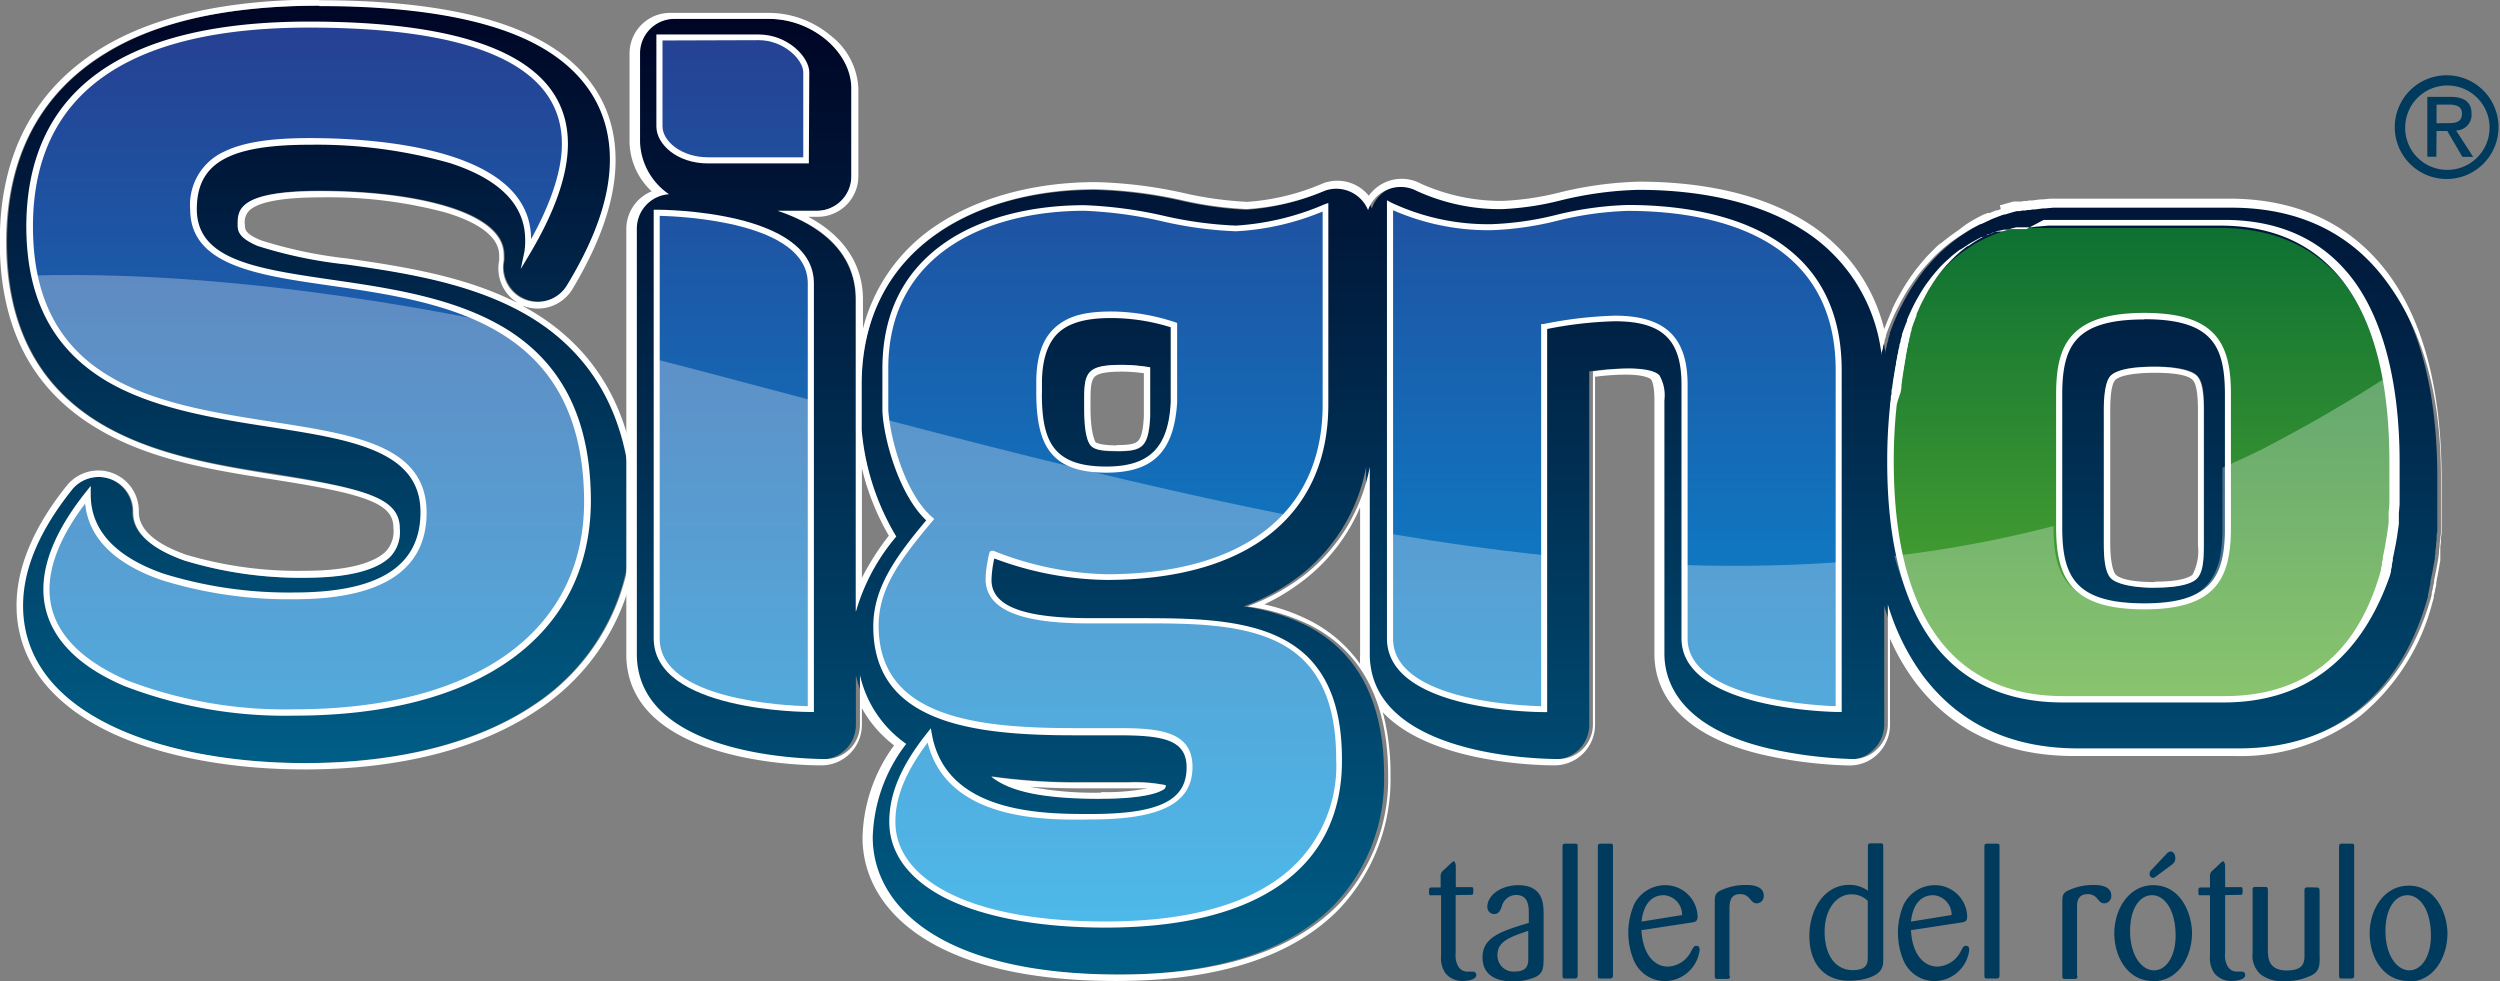 <svg xmlns="http://www.w3.org/2000/svg" xmlns:xlink="http://www.w3.org/1999/xlink" viewBox="0 0 232.83 91.36"><rect x="0" y="0" width="232.83" height="91.36" fill="#808080" stroke="none"/><defs><style>.cls-1{isolation:isolate;}.cls-2{fill:url(#linear-gradient);}.cls-10,.cls-3{fill:#fff;}.cls-4{fill:url(#linear-gradient-2);}.cls-12,.cls-5,.cls-6,.cls-7,.cls-8,.cls-9{fill-rule:evenodd;}.cls-5{fill:url(#linear-gradient-3);}.cls-6{fill:url(#linear-gradient-4);}.cls-7{fill:url(#linear-gradient-5);}.cls-8{fill:url(#linear-gradient-6);}.cls-9{fill:url(#linear-gradient-7);}.cls-10{opacity:0.3;mix-blend-mode:screen;}.cls-11{fill:none;}.cls-12,.cls-13{fill:#003a5d;}</style><linearGradient id="linear-gradient" x1="39.38" y1="107.58" x2="39.38" y2="37.09" gradientUnits="userSpaceOnUse"><stop offset="0" stop-color="#005e87"/><stop offset="1" stop-color="#000525"/></linearGradient><linearGradient id="linear-gradient-2" x1="152.82" y1="127.32" x2="152.82" y2="38.28" xlink:href="#linear-gradient"/><linearGradient id="linear-gradient-3" x1="38.39" y1="125.85" x2="38.39" y2="22.39" gradientUnits="userSpaceOnUse"><stop offset="0" stop-color="#009fe3"/><stop offset="1" stop-color="#2d2e83"/></linearGradient><linearGradient id="linear-gradient-4" x1="78.01" y1="125.85" x2="78.01" y2="22.39" xlink:href="#linear-gradient-3"/><linearGradient id="linear-gradient-5" x1="112.83" y1="125.85" x2="112.83" y2="22.39" xlink:href="#linear-gradient-3"/><linearGradient id="linear-gradient-6" x1="160.02" y1="125.85" x2="160.02" y2="22.4" xlink:href="#linear-gradient-3"/><linearGradient id="linear-gradient-7" x1="209.3" y1="105.79" x2="209.3" y2="49.84" gradientUnits="userSpaceOnUse"><stop offset="0" stop-color="#5eb130"/><stop offset="1" stop-color="#063"/></linearGradient></defs><title>logo</title><g class="cls-1"><g id="Capa_2" data-name="Capa 2"><path class="cls-2" d="M59.06,66c-5.24-3.17-11.8-4.12-17.06-4.89a41.62,41.62,0,0,1-8.25-1.72c-1.87-.75-1.87-1.45-1.87-2,0-1.31,0-3.11,7.64-3.11,8.53,0,17.13,1.83,17.13,5.93a4,4,0,0,1,0,.57,3.21,3.21,0,0,0,5.9,2.27c2.66-4.47,4-8.3,4-11.72,0-4.83-2.57-8.65-7.44-11-4.45-2.18-11-3.28-19.61-3.28s-15.21,1.5-20,4.46c-6.08,3.74-9.17,9.64-9.17,17.55s3,13.47,8.82,16.94c4.9,2.9,11,3.86,16.36,4.69C44,82.07,46.9,83,46.9,85.75a3.34,3.34,0,0,1-.8,2.52c-.88.93-3,2-8,2.05a37.17,37.17,0,0,1-11.24-1.6C22,87,22,84.85,22,84.13a3.21,3.21,0,0,0-5.71-2c-3,3.77-4.55,7.4-4.55,10.8s1.53,8.14,8.81,11.44c4.58,2.07,10.78,3.21,17.47,3.21,8.75,0,16.16-1.9,21.43-5.48a20.14,20.14,0,0,0,9-17.38C68.53,76.12,65.34,69.84,59.06,66Z" transform="translate(-9.67 -36.52)"/><path class="cls-3" d="M39.42,37.09c8.56,0,15.16,1.1,19.61,3.28,4.87,2.38,7.44,6.2,7.44,11,0,3.42-1.29,7.26-4,11.72a3.21,3.21,0,0,1-5.9-2.27,4,4,0,0,0,0-.57c0-4.1-8.6-5.93-17.13-5.93-7.64,0-7.64,1.8-7.64,3.11,0,.51,0,1.21,1.87,2A41.62,41.62,0,0,0,42,61.16c5.27.77,11.82,1.72,17.06,4.89,6.28,3.8,9.47,10.08,9.47,18.68a20.14,20.14,0,0,1-9,17.38c-5.27,3.58-12.68,5.48-21.43,5.48-6.69,0-12.89-1.14-17.47-3.21-7.28-3.3-8.81-8-8.81-11.44s1.53-7,4.55-10.8a3.21,3.21,0,0,1,5.71,2c0,.72,0,2.9,4.78,4.59a37.17,37.17,0,0,0,11.24,1.6c5.06,0,7.16-1.12,8-2.05a3.34,3.34,0,0,0,.8-2.52c0-2.77-2.87-3.68-11.48-5C30,79.89,24,78.94,19.06,76c-5.85-3.47-8.82-9.17-8.82-16.94s3.08-13.81,9.17-17.55c4.81-3,11.55-4.46,20-4.46m0-.57h0c-8.58,0-15.41,1.53-20.32,4.54-6.26,3.85-9.44,9.91-9.44,18s3.06,13.84,9.1,17.42c5,3,11.14,3.92,16.56,4.77,8.74,1.36,11,2.28,11,4.47a2.79,2.79,0,0,1-.65,2.13c-.65.7-2.52,1.87-7.63,1.87A36.6,36.6,0,0,1,27,88.18c-4.4-1.55-4.4-3.44-4.4-4.06a3.77,3.77,0,0,0-6.72-2.36c-3.1,3.87-4.67,7.63-4.67,11.16s1.59,8.54,9.14,12c4.65,2.1,10.94,3.26,17.7,3.26,8.86,0,16.38-1.93,21.75-5.58a20.68,20.68,0,0,0,9.29-17.84c0-8.81-3.28-15.26-9.74-19.17q-.5-.3-1-.58l.06,0A3.78,3.78,0,0,0,63,63.42c2.72-4.56,4-8.49,4-12,0-5.06-2.68-9.06-7.76-11.54-4.53-2.22-11.21-3.34-19.86-3.34ZM57.71,64.66c-5-2.51-10.85-3.36-15.63-4.06A41.33,41.33,0,0,1,34,58.91c-1.52-.61-1.52-1.05-1.52-1.44a1.52,1.52,0,0,1,.7-1.57c1-.65,3.15-1,6.38-1a42.14,42.14,0,0,1,11.6,1.41c2.27.68,5,1.93,5,4,0,.11,0,.38,0,.46a3.76,3.76,0,0,0,1.65,3.91Z" transform="translate(-9.67 -36.52)"/><path class="cls-4" d="M217.76,55.5H201.51l-.31,0h0l-.77.07h0l-.21,0h0l-.75.1h0l-.2,0h0l-.28.05-.2,0-.24.05-.09,0-.16,0-.23.05-.07,0-.19,0-.2.05h0l-.25.07-.26.08-.21.06h0l-.19.06-.11,0-.2.07-.29.11-.16.06h0l-.41.16h0L195,57h0l-.21.09-.24.11-.06,0-.17.08-.23.12-.2.1-.19.1-.12.07-.14.08-.23.14,0,0-.16.1-.22.14-.2.13,0,0-.2.13-.19.13-.21.15-.2.14-.24.18-.16.13-.22.18-.16.13-.2.17,0,0-.13.12-.22.2-.16.15-.22.22-.14.14-.22.24-.13.14-.19.21-.15.17-.21.24-.12.14-.21.26-.11.15-.21.28-.1.14-.19.27-.1.15-.19.28-.11.17-.17.27-.1.17-.18.31-.08.14-.18.32-.08.16-.17.33-.08.15-.17.34-.06.13-.17.37-.06.14-.15.35-.07.17-.15.37-.05.14-.15.4,0,.12-.14.41,0,.13-.14.43,0,.12-.13.43,0,.14,0,.14a15.88,15.88,0,0,0-7.57-11.84c-3.8-2.35-9-3.59-15.1-3.59a33.83,33.83,0,0,0-7.29,1,26.81,26.81,0,0,1-5.44.8,18.68,18.68,0,0,1-7.88-1.67,3.26,3.26,0,0,0-3.16.07,3.22,3.22,0,0,0-1.39,1.71A3.2,3.2,0,0,0,133,54.3a22.11,22.11,0,0,1-7.26,1.76,34.16,34.16,0,0,1-6.1-.85,41.83,41.83,0,0,0-8-1c-5.65,0-10.82,1.4-14.57,4-4.7,3.2-7.18,8.11-7.18,14.2v3.48s0,.06,0,.09h0v.39h0v0h0v.06h0v.13a23.23,23.23,0,0,0,3.22,9.92,18.85,18.85,0,0,0-3.76,7V64.39c0-2.69-1.31-6.2-7.27-8.24h3.64A3.21,3.21,0,0,0,89,52.94v-8.2c0-3.38-3.65-6.46-7.65-6.46H72.07a3.21,3.21,0,0,0-3.21,3.21v8.29a6.14,6.14,0,0,0,2.7,4.84,3.21,3.21,0,0,0-3,3.2V97.45c0,9.51,15.77,9.79,17.57,9.79A3.21,3.21,0,0,0,89.38,104v-4.6a10.65,10.65,0,0,0,4.31,6.41,14.88,14.88,0,0,0-3.12,8.7c0,6.18,6.05,12.78,23,12.78,9.35,0,16.22-2.21,20.43-6.58a17,17,0,0,0,4.57-12c0-6.8-2.43-11.49-7.24-13.94A18.89,18.89,0,0,0,125.49,93a20.13,20.13,0,0,0,5.41-3,16.72,16.72,0,0,0,6-10V97.45c0,9.51,15.77,9.79,17.57,9.79a3.21,3.21,0,0,0,3.21-3.21V71.11a25.9,25.9,0,0,1,3.37-.27c1.45,0,2.45.23,2.83.64a3.75,3.75,0,0,1,.46,2.31V97.45c0,2.44,1.25,6.84,9.65,8.81a40.73,40.73,0,0,0,7.85,1h.08a3.16,3.16,0,0,0,2.23-.93,3.23,3.23,0,0,0,1-2.28V92.94a21.67,21.67,0,0,0,3.32,6.7c3.36,4.45,8.2,6.7,14.38,6.7h15c8.87,0,15.2-4.92,17.82-13.84v0l.13-.47,0-.18.11-.44,0-.1.11-.44,0-.21.08-.35.05-.26.07-.34v0l.21-1.15V88.4l.05-.35,0-.21.06-.45,0-.17.06-.49,0-.17c0-.17,0-.34.06-.52v-.13c0-.18,0-.36,0-.55v-.13c0-.19,0-.37,0-.56v-.1c0-.2,0-.4,0-.6v-.1q0-.31,0-.62v-.08q0-.33,0-.67v0c0-.23,0-.45,0-.68v-.06q0-.35,0-.71c0-8.12-1.66-14.44-4.93-18.79S223.92,55.5,217.76,55.5ZM110.66,73.62c0-2.48.35-3.11,3.54-3.11h0a16.08,16.08,0,0,1,2.6.23v3.85h0V75q0,.17,0,.33h0c-.16,2.91-.76,3.22-3.09,3.23-1.32,0-2.14-.18-2.43-.52s-.58-1.6-.6-3.39Zm7.6,36c0,.28-.07.33-.32.47-.52.3-2,.79-5.7.79-5.22,0-8.45-.61-10.22-2.07a57.26,57.26,0,0,0,8.6.54h4.19A14.56,14.56,0,0,1,118.26,109.64Zm88-38.12c.37-.39,1.39-.84,4.11-.84h0c2,0,3.41.3,3.93.85s.64,1.45.64,3.2v12.6c0,1.69-.22,2.64-.65,3.09s-1.88.84-3.91.84-3.52-.3-4.08-.88-.66-1.48-.66-3.26V74.73C205.63,73,205.83,72,206.26,71.52Z" transform="translate(-9.67 -36.52)"/><path class="cls-3" d="M81.3,38.28c4,0,7.65,3.08,7.65,6.46v8.2a3.21,3.21,0,0,1-3.21,3.21H82.11c6,2,7.27,5.55,7.27,8.24v29.1a18.85,18.85,0,0,1,3.76-7,23.23,23.23,0,0,1-3.22-9.92V75.9h0s0-.07,0-.09V72.34c0-6.1,2.48-11,7.18-14.2,3.75-2.55,8.92-4,14.57-4a41.83,41.83,0,0,1,8,1,34.16,34.16,0,0,0,6.1.85A22.11,22.11,0,0,0,133,54.3a3.2,3.2,0,0,1,4.08,1.79,3.22,3.22,0,0,1,4.55-1.78A18.69,18.69,0,0,0,149.51,56a26.81,26.81,0,0,0,5.44-.8,33.83,33.83,0,0,1,7.29-1c6.08,0,11.3,1.24,15.1,3.59a15.88,15.88,0,0,1,7.57,11.84l0-.14,0-.14.13-.43,0-.12.14-.43,0-.13.14-.41,0-.12.15-.4.05-.14.15-.37.07-.17.15-.35.06-.14.17-.37.06-.13.17-.34.08-.15.17-.33.08-.16.18-.32.08-.14.18-.31.1-.17.17-.27.11-.17.19-.28.1-.15.19-.27.1-.14.21-.28.11-.15.21-.26.12-.14.21-.24.15-.17.19-.21.13-.14.22-.24.14-.14.22-.22.16-.15.22-.2.13-.12,0,0,.2-.17.16-.13.22-.18.16-.13.24-.18.2-.14.21-.15.19-.13.2-.13,0,0,.2-.13.22-.14.16-.1,0,0,.23-.14.14-.08.12-.07.19-.1.2-.1.23-.12.17-.08.06,0,.24-.11L195,57h0l.23-.1h0l.41-.16h0l.16-.06.29-.11.2-.07.11,0,.19-.06h0l.21-.06.26-.08.25-.07h0l.2-.05.19,0,.07,0,.23-.05.16,0,.09,0,.24-.05.2,0,.28-.05h0l.2,0h0l.75-.1h0l.21,0h0l.77-.07h0l.31,0h16.25c6.16,0,11,2.26,14.35,6.72S237,72.89,237,81q0,.36,0,.71v.06c0,.23,0,.46,0,.68v0q0,.34,0,.67v.08q0,.31,0,.62V84c0,.2,0,.4,0,.6v.1c0,.19,0,.38,0,.56v.13c0,.19,0,.37,0,.55V86c0,.17,0,.35-.06.52l0,.17-.06.49,0,.17-.06.45,0,.21-.05.35v.08l-.21,1.15v0l-.07.34-.05.26-.08.35,0,.21-.11.44,0,.1-.11.44,0,.18-.13.47v0c-2.62,8.92-9,13.84-17.82,13.84h-15c-6.18,0-11-2.25-14.38-6.7a21.67,21.67,0,0,1-3.32-6.7V104a3.23,3.23,0,0,1-1,2.28,3.16,3.16,0,0,1-2.23.93h-.08a40.72,40.72,0,0,1-7.85-1c-8.4-2-9.65-6.37-9.65-8.81V73.79a3.75,3.75,0,0,0-.46-2.31c-.37-.41-1.38-.64-2.83-.64a25.9,25.9,0,0,0-3.37.27V104a3.21,3.21,0,0,1-3.21,3.21c-1.8,0-17.57-.28-17.57-9.79V80a16.72,16.72,0,0,1-6,10,20.12,20.12,0,0,1-5.41,3,18.89,18.89,0,0,1,5.88,1.76c4.8,2.45,7.24,7.14,7.24,13.94a17,17,0,0,1-4.57,12c-4.21,4.36-11.09,6.58-20.43,6.58-17,0-23-6.6-23-12.78a14.88,14.88,0,0,1,3.12-8.7,10.65,10.65,0,0,1-4.31-6.41V104a3.21,3.21,0,0,1-3.21,3.21c-1.8,0-17.57-.28-17.57-9.79V57.81a3.21,3.21,0,0,1,3-3.2,6.14,6.14,0,0,1-2.7-4.84V41.49a3.21,3.21,0,0,1,3.21-3.21H81.3m32.39,40.25c2.33,0,2.94-.32,3.09-3.23h0q0-.16,0-.33v-.37h0V70.73a16.08,16.08,0,0,0-2.6-.23h0c-3.19,0-3.54.63-3.54,3.11v1c0,1.8.21,2.95.6,3.39s1.11.52,2.43.52m96.68,12.73c2,0,3.38-.29,3.91-.84s.64-1.41.65-3.09V74.73c0-1.75-.2-2.73-.64-3.2s-1.89-.85-3.93-.85h0c-2.71,0-3.73.46-4.11.84s-.63,1.44-.63,3.21V87.12c0,1.77.2,2.78.66,3.26s1.93.88,4.08.88m-98.13,19.65c3.74,0,5.18-.5,5.7-.79.25-.14.31-.19.32-.47a14.56,14.56,0,0,0-3.45-.26h-4.19a57.26,57.26,0,0,1-8.6-.54c1.78,1.45,5,2.07,10.22,2.07M81.3,37.72H72.07a3.78,3.78,0,0,0-3.77,3.77v8.29a6.45,6.45,0,0,0,2.06,4.56A3.79,3.79,0,0,0,68,57.81V97.45c0,10.06,16.27,10.35,18.13,10.35A3.78,3.78,0,0,0,89.94,104v-1.52a11.19,11.19,0,0,0,3,3.46A15,15,0,0,0,90,114.54c0,6.45,6.2,13.34,23.6,13.34,9.51,0,16.52-2.27,20.84-6.75a17.58,17.58,0,0,0,4.73-12.41,22.22,22.22,0,0,0-.72-5.87c4.47,4.77,14.58,4.95,16,4.95a3.78,3.78,0,0,0,3.77-3.77V71.61a23.33,23.33,0,0,1,2.81-.2c1.94,0,2.37.41,2.41.45s.31.46.31,1.93V97.45c0,2.61,1.31,7.3,10.09,9.36a41.16,41.16,0,0,0,8,1h.1a3.72,3.72,0,0,0,2.63-1.09,3.79,3.79,0,0,0,1.12-2.68V96A20.46,20.46,0,0,0,188,100c3.47,4.6,8.46,6.93,14.83,6.93h15a18.42,18.42,0,0,0,11.6-3.69,20.13,20.13,0,0,0,6.76-10.55v0l.14-.49,0-.18.12-.45,0-.11.11-.45,0-.21.06-.28,0-.08.06-.27v0l.06-.31v0l.2-1.15v0h0v-.1l0-.3,0-.21v-.1l0-.36,0-.17.06-.5,0-.17c0-.17,0-.35.06-.52V86c0-.18,0-.37,0-.56v-.13c0-.19,0-.38,0-.57v-.1c0-.21,0-.41,0-.61v-.1c0-.21,0-.42,0-.63v-.07c0-.23,0-.45,0-.68h0v0c0-.22,0-.45,0-.68v-.06c0-.24,0-.48,0-.72,0-8.25-1.7-14.68-5-19.12-3.47-4.61-8.45-6.95-14.8-6.95h-16.3l-.3,0h0l-.76.07h0l-.22,0h0l-.75.1h-.07l-.19,0h0l-.29.05-.21,0-.26.05-.08,0-.17,0-.21,0h0l-.07,0-.2,0-.21.06h0l-.26.07-.27.08-.21.06h0l-.19.06-.11,0L196,56l-.29.11,0,0-.13,0,0,0-.4.16h0l-.21.09h0l-.1,0-.11,0-.21.1,0,0-.06,0-.17.08-.21.11h0l-.2.1-.15.08,0,0-.12.07,0,0-.11.06-.24.14,0,0-.15.09h0l-.21.13,0,0,0,0-.17.11h0l0,0L192,58l0,0-.18.12-.22.16-.2.14-.25.19-.17.13-.24.19-.16.13-.18.15,0,0-.05,0-.14.12-.15.13-.07.07h0l-.09.09-.06.06-.15.15-.07.07-.14.14-.24.25-.13.13-.2.23-.15.17-.21.25-.12.15-.22.27-.12.15-.21.29-.11.15-.2.28-.1.15-.17.26,0,0-.11.17-.18.29-.11.18-.18.31h0l-.08.14-.18.33-.09.16-.18.34-.08.16-.17.35-.06.13,0,.06-.14.32-.06.14-.15.36-.07.17-.15.38-.06.15-.1.26a16.32,16.32,0,0,0-7.41-10.06c-3.89-2.4-9.21-3.67-15.4-3.67a34.26,34.26,0,0,0-7.4,1,26.44,26.44,0,0,1-5.33.79,18.19,18.19,0,0,1-7.62-1.61,3.76,3.76,0,0,0-4.84,1.13,3.77,3.77,0,0,0-4.25-1.16,21.63,21.63,0,0,1-7.06,1.73,33.79,33.79,0,0,1-6-.84,42.25,42.25,0,0,0-8.1-1c-5.76,0-11,1.44-14.89,4.05a16.34,16.34,0,0,0-6.81,9.6V64.39c0-2.38-1-5.47-5.09-7.68h.89a3.78,3.78,0,0,0,3.77-3.77v-8.2A6.59,6.59,0,0,0,87,39.81a9,9,0,0,0-5.69-2.09ZM113.69,78c-1.71,0-2-.31-2-.32s-.44-.7-.46-3v-1c0-1.07.07-1.76.4-2.08s1.11-.47,2.57-.47a15.08,15.08,0,0,1,2,.15v3.36h0v.36c0,.09,0,.19,0,.29h0v0c-.07,1.32-.24,2-.56,2.31s-1,.37-2,.37Zm96.68,12.73c-2.61,0-3.42-.44-3.67-.71s-.5-1.31-.5-2.87V74.73c0-1.55.16-2.49.47-2.82.15-.16.87-.67,3.7-.67s3.37.52,3.52.68c.32.34.48,1.29.48,2.81V87.32a4.73,4.73,0,0,1-.5,2.71c-.15.15-.85.66-3.51.66ZM89.94,90.34V80.12a23.1,23.1,0,0,0,2.51,6.29,24,24,0,0,0-2.51,3.93Zm37.48,2.47a20,20,0,0,0,3.83-2.38,16.87,16.87,0,0,0,5.09-6.67V97.45a8.82,8.82,0,0,0,0,.91,12.83,12.83,0,0,0-4.76-4.08,17.75,17.75,0,0,0-4.2-1.48Zm-15.19,17.53a31.53,31.53,0,0,1-6.65-.55c1.83.12,3.57.15,5,.15h4.19c.73,0,1.32,0,1.78,0a20.5,20.5,0,0,1-4.34.35Z" transform="translate(-9.67 -36.52)"/><path class="cls-5" d="M38.44,38.81c13.93,0,23.84,2.91,23.84,11.11,0,2.73-1.11,6.07-3.5,10.08a6,6,0,0,0,.09-1.2c0-7.6-12.31-9.14-20.34-9.14-6.32,0-10.85,1.11-10.85,6.32,0,12.47,36.66-.94,36.66,27.25,0,13.07-11.28,19.65-27.26,19.65C25.88,102.89,14,99.39,14,91.45c0-2.48,1.11-5.38,3.85-8.8,0,7.77,12,9.4,19.23,9.4,8.29,0,12-2.73,12-7.77,0-14.1-36.66-.68-36.66-26.66,0-14.44,11.71-18.8,26-18.8Z" transform="translate(-9.67 -36.52)"/><path class="cls-3" d="M37.07,103.17a41.65,41.65,0,0,1-15.85-2.77c-4.91-2.1-7.51-5.2-7.51-9,0-2.72,1.32-5.73,3.91-9l.5-.63v.81c0,3.3,2.26,5.77,6.73,7.35a39.32,39.32,0,0,0,12.21,1.77c7.92,0,11.77-2.45,11.77-7.49,0-5.74-6.47-6.75-14-7.92-5.07-.79-10.83-1.69-15.2-4.26-5.05-3-7.51-7.71-7.51-14.48C12.18,45,21,38.53,38.44,38.53h0c16,0,24.12,3.83,24.12,11.39,0,2.84-1.19,6.28-3.54,10.23l-.85,1.42L58.5,60a5.77,5.77,0,0,0,.08-1.14c0-3.24-2.34-5.64-7-7.15A45.69,45.69,0,0,0,38.52,50C31,50,28,51.7,28,56c0,4.74,5.57,5.55,12.63,6.58,5.29.77,11.28,1.64,16,4.46,5.43,3.27,8.07,8.58,8.07,16.21C64.61,95.72,54.32,103.17,37.07,103.17ZM17.6,83.42c-2.2,2.91-3.32,5.6-3.32,8,0,4.44,3.9,7,7.17,8.44a41.08,41.08,0,0,0,15.62,2.72c16.89,0,27-7.24,27-19.36C64,66.56,51,64.66,40.5,63.13c-7-1-13.12-1.91-13.12-7.14a5.44,5.44,0,0,1,3.21-5.37c1.74-.84,4.26-1.24,7.92-1.24,6.2,0,20.61.92,20.62,9.42C61,55.39,62,52.41,62,49.92c0-7.18-7.93-10.83-23.56-10.83-17.05,0-25.7,6.23-25.7,18.52C12.74,72.33,24.55,74.17,35,75.8,42.71,77,49.4,78,49.4,84.27c0,5.34-4.15,8.06-12.33,8.06a39.89,39.89,0,0,1-12.4-1.8C20.3,89,17.92,86.6,17.6,83.42Z" transform="translate(-9.67 -36.52)"/><path class="cls-6" d="M70.83,56.33c1.2,0,14.36.26,14.36,6.58v39.64s-14.36,0-14.36-6.58V56.33ZM71.08,40h9.23c2.57,0,4.44,2,4.44,3.25v8.2H75.61c-2.65,0-4.53-1.62-4.53-3.16V40Z" transform="translate(-9.67 -36.52)"/><path class="cls-3" d="M85.47,102.83h-.28c-.6,0-14.64-.08-14.64-6.86V56.05h.28c.6,0,14.64.08,14.64,6.86ZM71.11,56.62V96c0,5.72,11.8,6.24,13.79,6.29V62.91C84.9,57.18,73.1,56.67,71.11,56.62ZM85,51.74H75.61c-2.88,0-4.81-1.78-4.81-3.44V39.73h9.51c2.74,0,4.73,2.11,4.73,3.53ZM71.37,40.29v8c0,1.36,1.74,2.88,4.25,2.88h8.86V43.26c0-1.17-1.79-3-4.16-3Z" transform="translate(-9.67 -36.52)"/><path class="cls-7" d="M133.13,74.19c0,10.08-7.18,16.06-20.42,16.06a30.11,30.11,0,0,1-10.6-2.14,12.12,12.12,0,0,0-.34,2.39c0,3.16,4.44,3.84,9.48,3.84h2.82c9.74,0,20.34-.68,20.34,12.9,0,9.31-6.84,15.38-21.79,15.38-13.16,0-19.83-4.19-19.83-9.57,0-2.56,1.11-5.13,3.42-8,1.37,7.35,9.91,7.6,15,7.6,6.49,0,9.23-1.37,9.23-4.61,0-3-2.74-3.33-6.67-3.33h-4.19c-10.17,0-18.37-1.45-18.37-9.82,0-3.5,2-6.24,5-9.91-2.46-2.14-4-7.17-4.16-10.13v-.12h0v-.05h0v-.07h0v-.11h0s0-.09,0-.13V70.86c0-10.94,9.31-15,18.54-15,4.7,0,9.83,1.88,14.1,1.88,2.14,0,4.7-.6,8.37-2V74.19ZM119,66.75h0a18.8,18.8,0,0,0-5.81-.94c-4.44,0-6.75,1.54-6.75,6.32v1h0c0,4.56,1.11,7.12,6.24,7.12,4.56,0,6.08-2.24,6.29-6.26v0h0c0-.13,0-.27,0-.4h0v-.21h0c0-.06,0-.13,0-.19h0c0-.07,0-.14,0-.21V66.75Z" transform="translate(-9.67 -36.52)"/><path class="cls-3" d="M112.62,122.91c-6.27,0-11.45-1-15-2.8-3.36-1.74-5.13-4.18-5.13-7.06,0-2.61,1.11-5.22,3.48-8.21l.39-.49.11.61c1.37,7.37,10.42,7.37,14.76,7.37,6.36,0,8.95-1.25,8.95-4.33,0-2.58-2.15-3-6.38-3h-4.19C99.94,105,91,103.74,91,94.86c0-3.62,2.12-6.52,4.93-9.88C93.45,82.64,92,77.6,91.85,74.84v-.19l.28,0-.28,0V70.86c0-5.16,2-9.13,5.93-11.81,3.24-2.21,7.82-3.42,12.89-3.42a39.67,39.67,0,0,1,7.44,1,36.09,36.09,0,0,0,6.66.9A24.6,24.6,0,0,0,133,55.56l.38-.14V74.19c0,10.39-7.55,16.34-20.71,16.34a30.72,30.72,0,0,1-10.4-2,10.62,10.62,0,0,0-.26,2c0,2.43,2.92,3.56,9.2,3.56h4.15c6.12,0,12.44,0,16.12,3.63,2.13,2.13,3.17,5.25,3.17,9.56C134.69,117.35,126.85,122.91,112.62,122.91ZM96.06,105.68c-2,2.68-3,5-3,7.38,0,2.65,1.67,4.91,4.83,6.55,3.44,1.79,8.53,2.73,14.72,2.73,7.17,0,12.67-1.39,16.33-4.14a12.94,12.94,0,0,0,5.17-11c0-4.15-1-7.15-3-9.16-3.51-3.5-9.72-3.48-15.72-3.46h-4.16c-4.19,0-9.77-.43-9.77-4.13a9.42,9.42,0,0,1,.18-1.63c.17-.94.19-1,.45-1h.06l.05,0A30.08,30.08,0,0,0,112.71,90c12.8,0,20.14-5.75,20.14-15.78v-18a24.29,24.29,0,0,1-8.09,1.84,36.48,36.48,0,0,1-6.77-.91,39.26,39.26,0,0,0-7.33-1c-8.83,0-18.26,3.85-18.26,14.67v3.77l-.28,0h.28v.13c.18,2.75,1.6,7.8,4.07,9.95l.21.18-.18.21c-2.91,3.48-5,6.21-5,9.73,0,8.38,8.69,9.54,18.09,9.54h4.19c3.8,0,6.95.27,6.95,3.61s-2.84,4.9-9.51,4.9C106.87,112.92,97.88,112.92,96.06,105.68Zm16.64-25.14c-5.38,0-6.49-2.83-6.52-7.4v-1c0-2.42.59-4.11,1.81-5.17s2.79-1.44,5.22-1.44h0a19.17,19.17,0,0,1,5.9,1l.19.07v6.35c0,.07,0,.14,0,.22v.44c0,.14,0,.28,0,.41v0C119,78.58,117.07,80.54,112.71,80.54Zm-6-7.41c0,4.44,1,6.84,6,6.84,4,0,5.79-1.74,6-6v0c0-.14,0-.28,0-.41v-.43c0-.07,0-.14,0-.21V67a18.74,18.74,0,0,0-5.53-.86h0c-2.29,0-3.83.41-4.85,1.3s-1.61,2.49-1.61,4.74v1l-.28,0Z" transform="translate(-9.67 -36.52)"/><path class="cls-8" d="M166.56,72.31c0-4-1.62-6.15-6.49-6.15a37.45,37.45,0,0,0-6.58.77v35.62s-14.36,0-14.36-6.58V55.65a21.25,21.25,0,0,0,9.4,2.05c4.19,0,8.2-1.79,12.73-1.79,9.57,0,19.65,3.25,19.65,15.12v31.52s-14.35-.17-14.35-6.58V72.31Z" transform="translate(-9.67 -36.52)"/><path class="cls-3" d="M181.19,102.83h-.29c-.6,0-14.63-.25-14.63-6.86V72.31c0-4.17-1.8-5.87-6.21-5.87a36.57,36.57,0,0,0-6.3.72v35.68h-.28c-.6,0-14.64-.08-14.64-6.86V55.17l.42.23a21.19,21.19,0,0,0,9.27,2,28.89,28.89,0,0,0,6.05-.86,31.56,31.56,0,0,1,6.68-.93c7.44,0,19.93,2,19.93,15.4ZM139.41,56.1V96c0,5.73,11.8,6.24,13.79,6.29V66.7l.22,0a38.06,38.06,0,0,1,6.64-.78c4.69,0,6.78,2,6.78,6.44V96c0,5.57,11.79,6.22,13.79,6.29V71c0-12.91-12.14-14.84-19.37-14.84a31.12,31.12,0,0,0-6.56.92,29.3,29.3,0,0,1-6.17.88A22.15,22.15,0,0,1,139.41,56.1Z" transform="translate(-9.67 -36.52)"/><path class="cls-9" d="M201.82,101.65c-10.09,0-16.07-7.09-16.07-22.12a48.38,48.38,0,0,1,.26-5.17h0q0-.29.07-.58v0c0-.18,0-.37.07-.55v-.05c0-.17.05-.35.08-.52v-.07l.08-.5V72l.09-.47,0-.09.09-.46,0-.09.1-.44,0-.1.1-.43,0-.1.11-.42,0-.1.11-.39,0-.12.11-.38,0-.12.12-.36,0-.13.12-.35,0-.12.13-.33.05-.14.13-.31.06-.14.13-.31.06-.13.14-.3.06-.13.14-.29.07-.14.14-.27.07-.14.14-.26.08-.13.15-.25.08-.14.15-.24.09-.13.15-.23.09-.13.16-.22.09-.13.16-.21.1-.13.16-.2.11-.13.16-.19.11-.12.17-.19.12-.12.17-.18.12-.12.17-.17.12-.12.17-.16.13-.11.17-.15.14-.11.17-.14.14-.11.18-.14.14-.1.18-.13.15-.1.18-.12.15-.1.18-.12.16-.1.18-.11.17-.09.19-.1.17-.09.19-.1.18-.08.19-.09.18-.08.19-.08.19-.08.19-.07.19-.07.2-.07.19-.06.2-.07.19-.06.2-.06.2-.06.2-.05.21-.05.21,0,.2,0,.22,0,.21,0,.21,0,.23,0,.2,0,.24,0,.19,0,.23,0,.21,0,.27,0h.18l.31,0h16c10,0,16.06,7.09,16.06,22.3,0,.23,0,.45,0,.67v.05c0,.22,0,.44,0,.65h0c0,.21,0,.43,0,.64v.06c0,.2,0,.39,0,.59v.09q0,.29,0,.57V83c0,.18,0,.35,0,.53v.13l0,.5v.13c0,.16,0,.31,0,.47l0,.16-.06.46,0,.15-.06.42,0,.2-.05.35,0,.24-.06.34,0,.25-.05.29-.06.3-.05.24-.07.31,0,.2-.09.39,0,.1-.1.4,0,.15h0l-.12.42v0c-2.3,7.81-7.48,11.55-14.74,11.55Zm15.34-15.78h0V85.8h0v-.1h0V73.25c0-4.7-1.37-7.26-7.78-7.26-6.58,0-7.95,2.56-7.95,7.26v8.67h0v3.72c0,4.7,1.37,7.35,7.95,7.35,6.3,0,7.73-2.56,7.78-7.11Zm0-12.63Z" transform="translate(-9.67 -36.52)"/><path class="cls-3" d="M216.78,101.94h-15c-10.7,0-16.35-7.75-16.35-22.41a48.91,48.91,0,0,1,.26-5.19v0q0-.29.07-.58v0c0-.18,0-.36.07-.54l0-.12c0-.16,0-.32.07-.47V72.5l.08-.5v-.08l.09-.48,0-.09.09-.46,0-.09.09-.39,0-.16.1-.44,0-.1.1-.4,0-.12.11-.39,0-.13.12-.38,0-.12.12-.37,0-.13.12-.34.06-.16.12-.32.05-.13.13-.32v0l0-.11.13-.31.06-.13.14-.31.06-.13.14-.29.07-.14.14-.28.08-.14.14-.26.08-.13.13-.23.1-.17.15-.24.09-.14.15-.23.09-.13.16-.22.1-.13.16-.22.11-.14.16-.2.11-.13.16-.19.14-.16.14-.16.12-.13.11-.11.18-.18.18-.17.13-.12.18-.16.13-.12.18-.16,0,0,.11-.09.18-.14.14-.11.18-.14.15-.11.07,0,.12-.09.5-.33.19-.12.12-.07.1-.06.14-.08.53-.29.19-.1.1,0,.27-.13.14-.06.09,0,.15-.07.26-.1.13-.05.15-.06.09,0,.15-.05.15,0,.11,0,.14,0,.2-.06.21-.06.21-.06.2-.05.14,0,.07,0,.21,0,.13,0,.11,0,.18,0,.16,0,.1,0,.17,0,.18,0L200,57l.45,0h.24l.57,0h15.55c5.19,0,9.23,1.87,12,5.56s4.34,9.55,4.34,17c0,.23,0,.45,0,.68v.06c0,.22,0,.44,0,.65s0,.45,0,.66v.06c0,.2,0,.4,0,.59v.09q0,.29,0,.57V83c0,.18,0,.36,0,.53l-.07.77c0,.16,0,.31,0,.47l0,.16,0,.38-.12.85-.05.36-.15.84-.06.29-.06.3-.05.25-.07.31,0,.2-.09.39,0,.19-.08.31,0,.15-.12.43v0C229.53,97.87,224.34,101.94,216.78,101.94ZM186.3,74.37v0a48.31,48.31,0,0,0-.26,5.14c0,14.29,5.46,21.84,15.79,21.84h15c7.39,0,12.26-3.82,14.47-11.34v0l.12-.42,0-.15.08-.31,0-.18.09-.38,0-.19.07-.31.05-.24.06-.3.05-.28.14-.83.05-.35.12-.84,0-.38,0-.16c0-.16,0-.31,0-.47l.07-.75q0-.26,0-.53v-.09c0-.19,0-.37,0-.56V82.2c0-.19,0-.39,0-.58v-.06c0-.21,0-.42,0-.64s0-.45,0-.66V80.2c0-.22,0-.44,0-.67,0-14.4-5.46-22-15.78-22H201.25l-.56,0h-.24l-1,.09h-.11l-.49.07-.17,0-.15,0-.11,0-.16,0-.17,0-.12,0-.12,0-.2,0-.08,0-.13,0-.19.05-.2.05-.2.06-.19.06-.13,0-.11,0-.14,0-.14.05-.09,0-.15.05-.12,0-.25.1-.13.06-.1,0-.13.06-.26.12-.09,0-.19.09-.51.27-.13.08-.1.06-.11.06-.18.11-.48.32-.11.08-.07,0-.14.1-.17.13-.14.11-.17.14-.11.09,0,0-.17.15-.13.11-.17.16-.12.12-.17.17-.17.17-.1.11-.12.12-.14.15-.13.15-.16.19-.11.13-.15.19-.1.13-.16.21-.09.13-.15.22-.09.13-.15.23-.08.13-.15.24-.1.16-.13.22-.07.13-.14.26-.07.14-.14.27-.07.13-.14.28-.06.13-.13.3-.06.13-.13.3,0,.11v0l-.12.31-.05.14-.12.31-.05.14-.12.34,0,.12-.12.36,0,.12-.11.37,0,.12-.11.39,0,.12-.1.39,0,.1-.1.43,0,.15-.08.39,0,.09-.09.45,0,.09-.09.47v.08l-.08.49v.07l-.07.47v.1c0,.19-.05.37-.07.54v0C186.34,74,186.32,74.18,186.3,74.37Zm23.09,18.9c-6.85,0-8.23-2.92-8.23-7.63V73.25c0-2.75.47-4.42,1.58-5.59,1.27-1.33,3.38-2,6.64-2h0c6.71,0,8.06,2.89,8.06,7.54V85.6h0v.29C217.39,90.44,216,93.27,209.38,93.27Zm0-27c-3.1,0-5.08.57-6.23,1.78-1,1.06-1.43,2.61-1.43,5.2V85.64c0,4.58,1.22,7.07,7.66,7.07,6.07,0,7.39-2.39,7.49-6.54h0v-.37h0V73.25c0-4.53-1.19-7-7.5-7Z" transform="translate(-9.67 -36.52)"/><path class="cls-10" d="M49.12,84.27c0,5-3.76,7.77-12,7.77-7.18,0-19.23-1.62-19.23-9.4C15.11,86.07,14,89,14,91.45c0,7.94,11.88,11.45,23.07,11.45,16,0,27.26-6.58,27.26-19.65,0-9.47-4.14-14.25-9.63-16.89-17.8-3.51-31.52-4.44-41.8-4.19C17,82,49.12,71.08,49.12,84.27Z" transform="translate(-9.67 -36.52)"/><path class="cls-10" d="M85.18,102.55V73.78L75.07,71.1,70.83,70V96C70.83,102.55,85.18,102.55,85.18,102.55Z" transform="translate(-9.67 -36.52)"/><path class="cls-10" d="M96.3,85c-3.08,3.67-5,6.41-5,9.91,0,8.37,8.2,9.82,18.37,9.82h4.19c3.93,0,6.67.34,6.67,3.33,0,3.25-2.74,4.61-9.23,4.61-5.13,0-13.67-.26-15-7.6-2.31,2.91-3.42,5.47-3.42,8,0,5.38,6.67,9.57,19.83,9.57,15,0,21.79-6.07,21.79-15.38,0-13.58-10.6-12.9-20.34-12.9h-2.82c-5,0-9.48-.68-9.48-3.84a12.12,12.12,0,0,1,.34-2.39,30.11,30.11,0,0,0,10.6,2.14c7.76,0,13.43-2.05,16.8-5.78-11.88-2.36-24.27-5.45-37.29-8.85C92.6,78.62,94,83,96.3,85Z" transform="translate(-9.67 -36.52)"/><path class="cls-10" d="M153.48,102.55V88.23c-4.71-.5-9.49-1.17-14.36-2V96C139.13,102.55,153.48,102.55,153.48,102.55Z" transform="translate(-9.67 -36.52)"/><path class="cls-10" d="M166.56,89.14V96c0,6.4,14.35,6.58,14.35,6.58V88.88A139.85,139.85,0,0,1,166.56,89.14Z" transform="translate(-9.67 -36.52)"/><path class="cls-10" d="M201.82,101.65h15c7.26,0,12.45-3.74,14.74-11.55v0l.12-.42h0l0-.15.1-.4,0-.1.09-.39,0-.2.07-.31.05-.24.06-.3.05-.29,0-.25.06-.34,0-.24.05-.35,0-.2.06-.42,0-.15.06-.46,0-.16c0-.16,0-.31,0-.47v-.13l0-.5v-.13c0-.17,0-.35,0-.53v-.09q0-.28,0-.57v-.09c0-.19,0-.39,0-.59v-.06c0-.21,0-.43,0-.64h0c0-.21,0-.43,0-.65V80.2c0-.22,0-.45,0-.67a43.52,43.52,0,0,0-.63-7.73q-5.42,3.49-11.4,6.58-1.82.89-3.65,1.7v5.56h0v.1h0v.08h0c0,4.55-1.48,7.11-7.78,7.11-6.58,0-7.95-2.65-7.95-7.35v-.07a109.88,109.88,0,0,1-14.83,2.78C188.6,97.35,194,101.65,201.82,101.65Z" transform="translate(-9.67 -36.52)"/><path class="cls-11" d="M106.47,72.14v1h0c0,4.56,1.11,7.12,6.24,7.12,4.56,0,6.08-2.24,6.29-6.26v0h0c0-.13,0-.27,0-.4h0v-.21h0c0-.06,0-.13,0-.19h0c0-.07,0-.14,0-.21V66.75a18.8,18.8,0,0,0-5.81-.94C108.77,65.81,106.47,67.35,106.47,72.14Z" transform="translate(-9.67 -36.52)"/><path class="cls-12" d="M145.24,119.88v5.36a2.17,2.17,0,0,0,.19,1.19,1,1,0,0,0,1,.58l.41,0a.3.3,0,0,1,.32.33c0,.43-.87.54-1.24.54a2,2,0,0,1-1.66-.76,2.51,2.51,0,0,1-.38-1.57v-5.65H143c-.21,0-.24,0-.24-.25,0-.43,0-.46.24-.48h.84v-1a.65.65,0,0,1,.24-.58l.73-.68c.16-.15.22-.18.27-.18s.17.21.17.41v2h1.38c.19,0,.25,0,.25.23,0,.44,0,.49-.24.49Z" transform="translate(-9.67 -36.52)"/><path class="cls-12" d="M153.42,126c0,.74-.1,1.15-.68,1.48a5.17,5.17,0,0,1-2.23.44c-.43,0-2.77,0-2.77-2.24,0-1.9,1.77-2.44,4.31-3.21v-.84c0-.64,0-1.76-1.19-1.76a1.4,1.4,0,0,0-1.33,1.07c-.11.31-.24.71-.71.71a.65.65,0,0,1-.63-.69c0-1,1.19-2,2.88-2,2.33,0,2.35,1.76,2.36,2.64V126ZM152,123.21h0c-1.73.58-2.87,1-2.87,2.23a1.49,1.49,0,0,0,1.62,1.56c1.24,0,1.25-.76,1.25-1.2v-2.59Z" transform="translate(-9.67 -36.52)"/><path class="cls-12" d="M155.19,115.35c0-.25.11-.26.32-.26h.79c.24,0,.3,0,.3.26v12c0,.26-.1.3-.3.3h-.81c-.25,0-.3,0-.3-.3v-12Z" transform="translate(-9.67 -36.52)"/><path class="cls-12" d="M158.48,115.35c0-.25.11-.26.32-.26h.79c.24,0,.3,0,.3.26v12c0,.26-.1.3-.3.3h-.81c-.25,0-.3,0-.3-.3v-12Z" transform="translate(-9.67 -36.52)"/><path class="cls-12" d="M162.54,123.16c.13,2.31,1.25,3.38,2.46,3.38a2.52,2.52,0,0,0,2.18-1.45c.22-.4.27-.48.46-.48s.32.05.32.39a3.29,3.29,0,0,1-3.17,2.89,3.15,3.15,0,0,1-2.95-1.91,6.69,6.69,0,0,1,0-5.19,3.23,3.23,0,0,1,2.93-1.83,3,3,0,0,1,3,2.93c0,.46-.27.49-.46.53l-4.85.74Zm3.79-1.42h0a1.84,1.84,0,0,0-1.69-1.85c-1.28,0-1.93,1-2.09,2.46l3.79-.61Z" transform="translate(-9.67 -36.52)"/><path class="cls-12" d="M170.79,127.41c0,.26-.1.28-.29.28h-.81c-.22,0-.32,0-.32-.28v-6.89c0-.58.06-.77.41-1a5.37,5.37,0,0,1,2.52-.58c.78,0,1.63.18,1.63,1a.67.67,0,0,1-.65.71c-.28,0-.4-.13-.67-.45a1.07,1.07,0,0,0-.87-.41c-.93,0-.95.72-1,1.15v6.49Z" transform="translate(-9.67 -36.52)"/><path class="cls-12" d="M185.05,125.94a1.43,1.43,0,0,1-.22.92c-.54.79-2.09,1-2.93,1-2.25,0-3.72-1.48-3.72-4.2,0-2.26,1.27-4.73,3.72-4.73a2.93,2.93,0,0,1,1.73.54v-4.05c0-.26,0-.36.3-.36h.81c.24,0,.33,0,.32.33v10.53Zm-1.43-5.52h0a2.12,2.12,0,0,0-1.52-.61c-1.46,0-2.5,1.48-2.5,3.48,0,2.29,1.09,3.58,2.61,3.58s1.39-.82,1.41-1.3v-5.14Z" transform="translate(-9.67 -36.52)"/><path class="cls-12" d="M187.64,123.16c.13,2.31,1.25,3.38,2.46,3.38a2.53,2.53,0,0,0,2.19-1.45c.22-.4.27-.48.46-.48s.32.05.32.39a3.29,3.29,0,0,1-3.17,2.89,3.15,3.15,0,0,1-2.95-1.91,6.71,6.71,0,0,1,0-5.19,3.23,3.23,0,0,1,2.93-1.83,3,3,0,0,1,3,2.93c0,.46-.27.49-.46.53l-4.85.74Zm3.79-1.42h0a1.84,1.84,0,0,0-1.7-1.85c-1.28,0-1.93,1-2.09,2.46l3.79-.61Z" transform="translate(-9.67 -36.52)"/><path class="cls-12" d="M194.48,115.35c0-.25.11-.26.32-.26h.79c.24,0,.3,0,.3.26v12c0,.26-.1.3-.3.3h-.81c-.25,0-.3,0-.3-.3v-12Z" transform="translate(-9.67 -36.52)"/><path class="cls-12" d="M203.15,127.41c0,.26-.1.28-.28.28h-.81c-.22,0-.32,0-.32-.28v-6.89c0-.58.06-.77.41-1a5.38,5.38,0,0,1,2.52-.58c.78,0,1.63.18,1.63,1a.67.67,0,0,1-.65.71c-.29,0-.4-.13-.67-.45a1.07,1.07,0,0,0-.87-.41c-.93,0-1,.72-1,1.15v6.49Z" transform="translate(-9.67 -36.52)"/><path class="cls-12" d="M210.22,127.89c-2.39,0-3.64-2.24-3.64-4.45s1.33-4.48,3.63-4.48c2.49,0,3.57,2.51,3.61,4.42,0,2.21-1.25,4.52-3.6,4.52Zm-.11-8h0c-1.25,0-2.06,1.37-2.06,3.33,0,2.31,1.09,3.67,2.23,3.67s2.12-1.35,2-3.62-1.14-3.38-2.2-3.38Zm.33-1.73h0a.5.5,0,0,1-.27.12.34.34,0,0,1-.3-.38.5.5,0,0,1,.16-.36l1.39-1.47a.63.63,0,0,1,.41-.25c.25,0,.43.28.43.59a.71.71,0,0,1-.28.61l-1.54,1.14Z" transform="translate(-9.67 -36.52)"/><path class="cls-12" d="M216.9,119.88v5.36a2.16,2.16,0,0,0,.19,1.19,1,1,0,0,0,.95.58l.41,0a.3.3,0,0,1,.32.33c0,.43-.87.54-1.24.54a2,2,0,0,1-1.66-.76,2.51,2.51,0,0,1-.38-1.57v-5.65h-.84c-.21,0-.24,0-.24-.25,0-.43,0-.46.24-.48h.84v-1a.65.65,0,0,1,.24-.58l.73-.68c.16-.15.22-.18.27-.18s.17.21.17.41v2h1.38c.19,0,.25,0,.25.23,0,.44,0,.49-.24.49Z" transform="translate(-9.67 -36.52)"/><path class="cls-12" d="M225.71,125.65c0,.82-.06,1.29-.67,1.66a5.38,5.38,0,0,1-2.6.58,3.24,3.24,0,0,1-2.25-.64,2.34,2.34,0,0,1-.73-2v-5.83c0-.21,0-.3.28-.3h.82c.22,0,.32,0,.32.31v5.47c0,.77,0,2,1.78,2s1.63-1,1.63-1.76V119.5c0-.16,0-.3.19-.33s.57,0,.87,0,.33.07.35.31v6.18Z" transform="translate(-9.67 -36.52)"/><path class="cls-12" d="M227.51,115.35c0-.25.11-.26.32-.26h.79c.24,0,.3,0,.3.26v12c0,.26-.1.3-.3.3h-.81c-.25,0-.3,0-.3-.3v-12Z" transform="translate(-9.67 -36.52)"/><path class="cls-12" d="M234,127.89c-2.39,0-3.64-2.24-3.64-4.45S231.69,119,234,119c2.49,0,3.57,2.51,3.61,4.42,0,2.21-1.25,4.52-3.6,4.52Zm-.11-8h0c-1.25,0-2.06,1.37-2.06,3.33,0,2.31,1.09,3.67,2.23,3.67s2.12-1.35,2-3.62-1.14-3.38-2.2-3.38Z" transform="translate(-9.67 -36.52)"/><path class="cls-13" d="M236.59,48V46.26h1.15c.59,0,1.22.13,1.22.82,0,.86-.64.91-1.36.91Zm0,.72h1L239,51.13H240l-1.59-2.46a1.45,1.45,0,0,0,1.44-1.54c0-1.1-.65-1.59-2-1.59h-2.12v5.58h.84Zm-2.92-.38a3.93,3.93,0,1,1,3.94,4,3.91,3.91,0,0,1-3.94-4m3.94,4.85a4.83,4.83,0,1,0-4.91-4.85,4.83,4.83,0,0,0,4.91,4.85" transform="translate(-9.67 -36.52)"/></g></g></svg>
